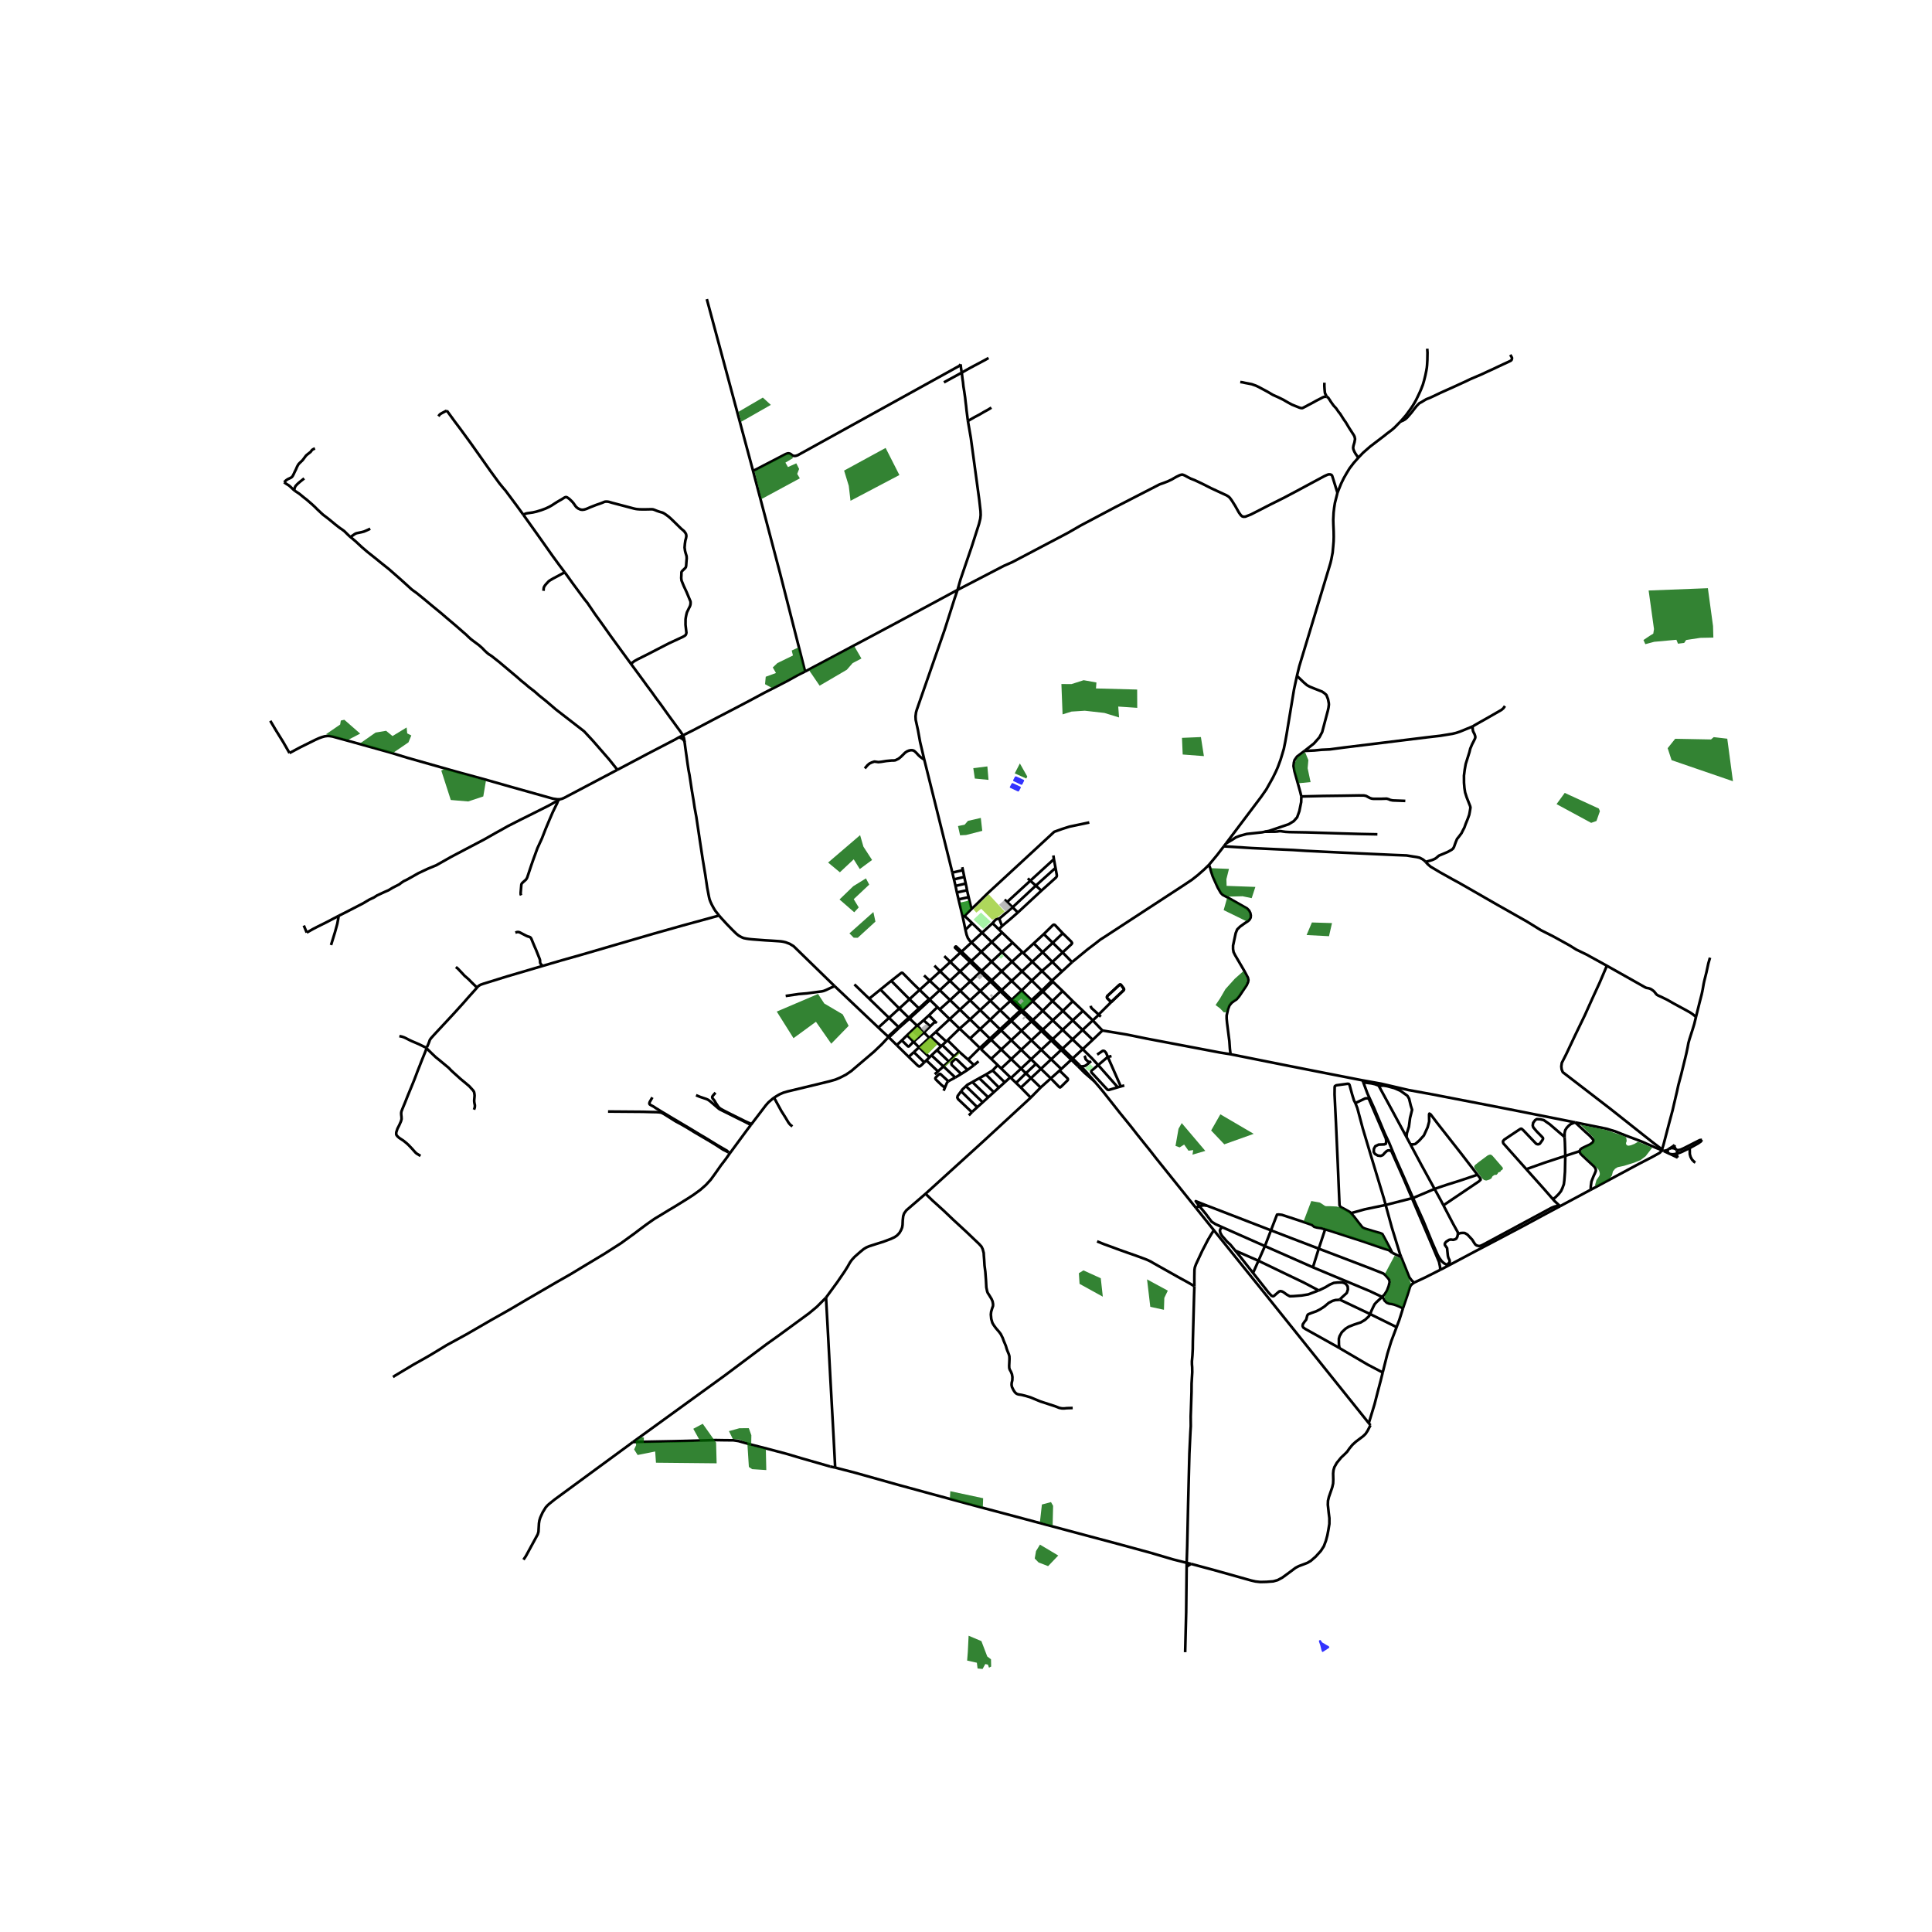 <svg xmlns="http://www.w3.org/2000/svg" width="960" height="960" viewBox="0 0 720 720"><defs><style>*{stroke-linejoin:round;stroke-linecap:butt}</style></defs><g id="figure_1"><path id="patch_1" d="M0 720h720V0H0z" style="fill:#fff"/><g id="axes_1"><path id="patch_2" d="M90 625.81h558V101.39H90z" style="fill:#fff"/><g id="LineCollection_1"><path d="m498.43 183.64.575-1.446.775-1.933 1.006-2.07 1.093-1.909 1.068-1.747 1.532-2.006 1.73-1.949M521.908 157.107l-1.15 1.161-1.007 1.032-.955.833-1.014.783-.83.612-.957.782-5.359 4.094-2.672 2.34-1.756 1.836M494.324 147.887l.355.092.19.121.223.256.14.228.333.484.349.569 1.06 1.494.954 1.025.924 1.338.636.782 1.242 1.979.802 1.124 1.197 2.007.984 1.522.44.69.363.549.288.583.181.882-.212 1.21-.378 1.28-.122.755.099.597.34.833.455.804 1.041 1.49M456.909 314.32l13.119-17.41 1.902-2.733 2.436-4.359 1.153-2.353.698-1.593 1.015-2.75.68-2.24.542-1.836.49-2.425.491-2.726 2.812-16.99 1.087-5.024M498.43 183.64l-.243 1.013-.697 2.75-.284 1.812-.215 1.852-.13 2.636.044 1.796.111 2.547.026 2.006-.042 1.69-.156 1.893-.206 2.264-.474 2.5-.335 1.415-.525 1.77-11.117 36.773-.853 3.524" clip-path="url(#p286bf20b71)" style="fill:none;stroke:#000"/><path d="m486.145 279.844 3.511-2.754 2.034-2.298 1.042-1.957 2.107-7.942.257-1.17.138-1.098-.032-.588-.098-.512-.192-.978-.308-.794-.315-.784-.806-.698-.798-.54-2.653-1.036-1.98-.808-.993-.551-1.272-1.103-2.453-2.352M399.523 358.554l5.763-4.73.473-.357 2.64-2.003 1.589-1.252 1.894-1.216 29.135-19.02 3.227-2.16 2.04-1.61 2.522-2.207 1.739-1.698M456.083 315.395l-2.468 3.213-3.07 3.693M458.586 392.885l-.243-2.078-.194-2.79-.864-6.79-.15-1.602-.001-1.175.522-2.37.523-1.361.79-.982.987-.744.85-.546.986-1.123 2.822-4.208.493-1.136.134-.758-.194-.897-1.374-2.581-3.404-5.808-.552-1.122-.194-1.122v-1.304l.985-4.63.552-1.374 1.06-1.052 1.493-1.08 1.553-1.038.553-.562.358-.7.06-.786-.18-.912-.447-.898-.762-.786-7.107-4.04-2-1.066-.687-.715-1.15-2.02-1.837-4.082-.612-1.823-.373-1.375-.437-1.148M380.72 376.156l-.171-.165M380.72 376.156l-.491.434M380.72 376.156l.421.404M365.175 390.54l-3.654-3.524M365.175 390.54l-4.389 4.354M365.593 391.008l-.256-.286-.162-.182M365.175 390.54l3.762-3.477M399.761 394.445l-3.786-3.64M399.761 394.445l-.525.487M403.49 390.985l-.598.555-3.13 2.905M399.761 394.445l2.527 2.498M407.822 402.961l-3.277-3.788-1.788-1.767M445.604 450.04l-14.706-18.318-2.404-3.084-1.618-2.002-3.122-3.902-2.206-2.826-4.284-5.274-6.056-7.67-1.41-1.71-.813-.95-1.163-1.343" clip-path="url(#p286bf20b71)" style="fill:none;stroke:#000"/><path d="m401.749 397.358 2.396 2.412 3.677 3.191M331.203 386.555l2.985 2.932M331.203 386.555l-.28-.292M331.203 386.555l.526-.374 3.404-3.212M331.203 386.555l-.437.261M272.045 429.726l-.57-.287M279.832 419.22l-1.545 2.031-6.242 8.475M146.453 513.167l.767-.509 6.784-4.068 5.126-2.881 1.168-.681 6.23-3.757 7.337-4.02 9.193-5.32 6.883-3.884 6.815-4.018 10.82-6.288 5.081-2.896 5.884-3.556 6.678-4.012 6.247-3.997 4.892-3.543 2.347-1.778 2.14-1.59 1.533-1.088 1.518-1.057 2.9-1.75 2.185-1.337 2.691-1.604 4.608-2.856 2.15-1.394 2.567-1.864 2.068-1.821 1.794-1.95 1.659-2.282 2.112-3.01 1.757-2.297 1.658-2.333M253.04 274.759l1.48-.715M230.086 286.877l.949-.5 10.73-5.678 9.911-5.15 1.363-.79M255.133 276.534l-.13-.376-.224-.336-.28-.295-.329-.248-.368-.192-.286-.15-.477-.178M267.983 341.194l-.639-.807-.804-1.014-.488-.796-.753-1.37-.5-1.071-.36-.96-.205-.819-.677-3.55-.697-4.703-.984-5.926-1.06-6.936-1.325-8.88-.614-3.304-.426-2.847-.592-3.463-.466-3.053-.431-2.846-.364-1.871-.333-2.166-.443-3.216-.428-3.006-.261-2.056" clip-path="url(#p286bf20b71)" style="fill:none;stroke:#000"/><path d="m254.52 274.044.189.448.129.391.094.42.2 1.23M208.69 297.86l-.992.015-1.59-.229-16.008-4.496-9.404-2.675-10.908-2.972-17.957-5.096-6.823-2.085-11.078-3.08-10.01-2.768-1.007-.156-.757-.05-1.121.135-1.083.306-.969.349-1.363.605-5.74 2.845-3.99 2.134M100.73 268.63l2.17 3.653 2.605 4.198 2.385 4.161M208.69 297.86l-.649.365M230.086 286.877l-5.828 3.071-12.948 6.83-1.06.562-.803.335-.757.185M327.35 382.942l3.965-3.623M311.011 367.477l.136.118 16.202 15.347M330.923 386.263l-1.861-1.715-1.713-1.606M358.425 138.865l-6.653 3.628M357.985 135.775l.147 1.33.174 1.132.119.628M360.707 156.867l-.515-4.035-.16-1.594-.173-1.373-.197-1.78-.318-2.22-.303-1.864-.167-1.622-.196-1.295-.253-2.219" clip-path="url(#p286bf20b71)" style="fill:none;stroke:#000"/><path d="m368.4 133.413-.795.455-1.113.612-1.522.812-1.75.918-1.642.882-1.41.783-1.743.99M498.43 183.64l-1.486-4.8-.485-1.523-.257-.356-.515-.17-.637.014-.666.256-.817.37-10.45 5.621-4.513 2.39-5.391 2.69-3.923 2.021-3.104 1.58-2.075.81-.742.03-.454-.157-.455-.37-.742-1.024-1.469-2.605-1.18-1.878-.758-1.04-.56-.497-.712-.427-2.378-1.096-3.347-1.551-3.256-1.651-2.816-1.324-1.56-.612-1.212-.626-1.015-.555-.757-.284-.424.028-.65.2-1.319.64-1.59.925-1.59.754-1.514.583-1.433.497-16.657 8.564-12.736 6.746-4.865 2.8-20.607 10.848-3.291 1.457-17.17 8.92M300.032 250.247l.225-.113 18.01-9.59 17.499-9.344 21.085-11.362M344.45 283.082l-1.544-6.52-.823-4.522-.825-3.747-.065-1.332.183-1.485.257-.898 4.497-12.898 5.897-16.928 3.72-11.679 1.104-3.235M360.707 156.867l1.085 6.265 3.13 23.02.494 4.304.049 1.472-.131 1.346-.489 1.993-2.61 8.147-4.288 12.548-1.096 3.876M484.967 296.822l-.396-1.641-2.17-7.78-.343-1.906.135-1.324.24-.897.927-1.314 2.785-2.116M548.767 270.739l-4.694 1.92-1.41.47-1.362.328-4.513.74-4.922.569-31.182 3.827-5.119.684-3.059.142-2.695.256-3.666.168M354.912 325.196l-.293-1.223-5.997-24.144-4.172-16.747" clip-path="url(#p286bf20b71)" style="fill:none;stroke:#000"/><path d="m322.286 286.363 1.06-1.238.696-.583.803-.385 1-.341.485.057 1.044.142 1.045-.114 1.863-.299 2.12-.2.621.016.651-.086 1.181-.57.864-.697.878-.853.682-.698.772-.512.697-.284.636-.129.712.015.575.214.772.696.788.869.697.654.696.512.826.533M471.338 309.971l1.68-.341 7.242-2.458 1.864-1.138 1.284-1.456.823-2.298.678-3.345.058-2.113M523.719 298.472l-4.635-.17-.681-.129-.455-.114-.333-.184-.832-.243-1.894.057-2.892.014-.712-.07-.727-.228-.984-.527-.47-.256-.817-.17-1.909-.015-6.194.1-6.966.085-8.251.2M362.022 338.765l1.511-1.395 4.653-4.573 13.042-12.035 11.653-10.773 2.81-1.008.387-.131 2.489-.79 7.383-1.549M456.909 314.32l-.826 1.075M471.338 309.971l-1.008.205-5.715.614-2.543.689-1.49.581-1.12.738-2.553 1.522M358.601 323.183l.244 1.108M358.845 324.291l-3.933.905M358.845 324.291l.515 2.505M354.912 325.196l.604 2.526M359.36 326.796l-3.844.926M359.36 326.796l.533 2.478M355.516 327.722l.583 2.437M359.893 329.274l-3.794.885M360.38 331.766l-.18-1.074-.307-1.418M356.1 330.159l.5 2.44M360.38 331.766l-3.78.833M360.38 331.766l.601 2.582M356.6 332.599l.616 2.58M360.981 334.348l-3.765.83M360.981 334.348l1.041 4.417M357.216 335.178l1.509 6.272M362.022 338.765l-2.57 2.55M358.725 341.45l.726-.135M359.784 346.5l-.787-3.783-.272-1.267M362.303 344.04l-1.143-1.106-1.709-1.62M369.875 344.048l2.352 2.28M369.875 344.048l-3.879 3.563M372.398 342.368l-.599.036-.507.191-.393.285-1.024 1.168M373.45 347.513l-1.223-1.185M373.45 347.513l-3.86 3.574M377.353 351.297l-2.65-2.57-1.253-1.214M365.996 347.61l-3.693-3.57M365.996 347.61l3.595 3.477M365.996 347.61l-3.933 3.615M396.05 347.802l-3.718 3.559M395.999 354.946l3.325-3.088.215-.389-.23-.45-.363-.385-2.896-2.832M388.997 348.1l3.3-3.257.243-.184.272-.07.348.14 2.89 3.073M388.997 348.1l3.335 3.26M388.997 348.1l-3.747 3.45M369.59 351.087l-3.904 3.616M373.416 354.786l-1.639-1.584-2.186-2.115M362.063 351.225l-3.712 3.41M359.784 346.5l.448 1.877.465 1.217.684.977.682.654M365.686 354.703l-1.167-1.12-2.456-2.358M377.353 351.297l-3.937 3.49M381.013 354.844l-.425-.412-3.235-3.135M392.332 351.36l-3.775 3.5M392.332 351.36l3.667 3.586M385.25 351.55l-3.917 3.604M385.25 351.55l3.307 3.31M358.35 354.635l-.465.393M358.35 354.635l-1.944-1.835-.065-.051-.08-.023h-.054l-.066.026-.22.226-.051.105.029.091 1.986 1.854M358.35 354.635l3.634 3.495M365.686 354.703l-3.702 3.427M365.686 354.703l3.841 3.686M373.416 354.786l-3.889 3.603M377.15 358.4l-2.47-2.39-1.264-1.224M381.013 354.844l.32.31M381.013 354.844l-3.862 3.557M388.557 354.86l-3.848 3.566M388.557 354.86l3.629 3.633M395.999 354.946l-3.813 3.547M395.999 354.946l3.524 3.608M357.885 355.028l-3.73 3.463M357.885 355.028l3.629 3.503M381.333 355.154l3.376 3.272M351.903 356.311l2.252 2.18M361.984 358.13l-.47.4M361.984 358.13l3.838 3.693M369.527 358.39l-3.705 3.433M369.527 358.39l3.753 3.575M377.15 358.4l3.712 3.592M377.15 358.4l-3.87 3.565M384.709 358.426l-3.847 3.566M384.709 358.426l3.59 3.455M354.155 358.491l3.636 3.522M354.155 358.491l-3.805 3.495M392.186 358.493l-3.887 3.388M392.186 358.493l3.571 3.565M361.514 358.53l-3.723 3.483M361.514 358.53l3.832 3.699M399.523 358.554l-3.766 3.504M348.224 359.872l2.126 2.114M365.822 361.823l-.476.406M365.822 361.823l3.76 3.549M350.35 361.986l3.654 3.533M350.35 361.986l-3.871 3.507M380.862 361.992l-3.857 3.574M380.862 361.992l3.646 3.458M388.3 361.881l-3.792 3.569M388.3 361.881l3.71 3.61M357.791 362.013l3.828 3.706M357.791 362.013l-3.787 3.506M373.28 361.965l-3.698 3.407M373.28 361.965l3.725 3.601M395.757 362.058l-3.748 3.433M365.346 362.229l-3.727 3.49M365.346 362.229l3.764 3.577M369.582 365.372l-.472.434M369.582 365.372l3.709 3.637M354.004 365.52l3.832 3.704M354.004 365.52l-3.779 3.498M332.13 365.524l6.794 6.843M332.13 365.524l-4.021 3.257M342.713 368.904l-2.123-2.052-4.008-4.06-.174-.17-.23-.11-.224.039-.258.17-3.566 2.803M377.005 365.566l-3.714 3.443M377.005 365.566l3.729 3.579M384.508 365.45l-3.774 3.695M384.508 365.45l3.767 3.715M392.01 365.49l-3.735 3.675M392.01 365.49l.417.406M361.619 365.719l3.697 3.581M361.619 365.719l-3.783 3.505M369.11 365.806l-3.794 3.494M369.11 365.806l3.693 3.619M318.409 366.86l5.514 5.31M328.109 368.78l7.02 7.053M328.109 368.78l-4.186 3.39M342.713 368.904l-3.789 3.463M342.713 368.904l3.766-3.411M342.713 368.904l3.553 3.435M373.29 369.009l-.487.416M373.29 369.009l3.731 3.589M350.225 369.018l3.839 3.701M350.225 369.018l-3.746-3.525M346.937 372.062l.228-.21 3.06-2.834M380.734 369.145l-3.713 3.453M380.734 369.145l3.717 3.567M388.275 369.165l.366.355M388.275 369.165l-1.063.986M357.836 369.224l3.688 3.568M357.836 369.224l-3.772 3.495M365.316 369.3l3.747 3.627M365.316 369.3l-3.792 3.492M372.803 369.425l-3.74 3.502M372.803 369.425l3.726 3.595M388.641 369.52l3.578 3.536M388.641 369.52l3.229-3.16.557-.464M388.641 369.52l-1.066 1M395.999 369.338l-3.78 3.718M395.999 369.338l-3.572-3.442M395.999 369.338l3.787 3.771M323.923 372.17l7.392 7.149M338.924 372.367l3.532 3.423M338.924 372.367l-3.794 3.466M346.266 372.34l.31.301M346.266 372.34l-.414.346-.985.871M346.266 372.34l.671-.278M377.021 372.598l-.492.422M377.021 372.598l.187.18M384.45 372.712l.391.375M384.45 372.712l2.762-2.561M354.064 372.72l3.683 3.552M354.064 372.72l-3.864 3.468M361.524 372.792l3.761 3.636M361.524 372.792l-3.777 3.48M369.063 372.927l-3.778 3.5M369.063 372.927l3.666 3.551M376.53 373.02l-3.801 3.458M376.53 373.02l3.699 3.57M384.841 373.087l3.751 3.6M384.841 373.087l2.734-2.566M384.841 373.087l-3.7 3.473M392.219 373.056l3.88 3.679M392.219 373.056l-3.627 3.63M399.786 373.109l-3.688 3.626M399.786 373.109l3.794 3.606M349.342 375.325l-2.766-2.684M349.342 375.325l.858.863M349.342 375.325l-3.151 3.056M342.456 375.79l.332.322M342.456 375.79l-3.802 3.473M342.456 375.79l2.411-2.233M335.13 375.833l3.524 3.43M335.13 375.833l-3.815 3.486M342.788 376.112l2.41-2.194M342.788 376.112l-3.809 3.467M350.2 376.188l3.715 3.613M357.747 376.272l3.777 3.642M357.747 376.272l-3.832 3.529M365.285 376.428l-3.761 3.486M365.285 376.428l3.736 3.612M372.729 376.478l-3.708 3.562M372.729 376.478l3.753 3.61M381.141 376.56l-.48.447M381.141 376.56l3.763 3.602M380.229 376.59l.432.417M380.229 376.59l-1.468 1.393M388.592 376.686l3.727 3.577M388.592 376.686l-3.688 3.476M403.58 376.715l-3.819 3.565M403.58 376.715l3.671 3.56M396.098 376.735l3.663 3.545M396.098 376.735l-3.78 3.528M380.661 377.007l3.747 3.616M380.661 377.007l-1.508 1.4M346.19 378.381l2.307 2.33M346.19 378.381l-1.988 1.817M338.654 379.263l.325.316M338.654 379.263l-3.803 3.475M331.315 379.319l3.536 3.419M338.98 379.58l2.828 2.704M338.98 379.58l-3.847 3.389M353.915 379.8l3.701 3.547M353.915 379.8l-5.183 4.774M361.524 379.914l-3.908 3.433M361.524 379.914l3.747 3.614M369.02 380.04l-3.749 3.488M369.02 380.04l3.673 3.551M376.482 380.089l.424.407M376.482 380.089l-3.789 3.502M376.482 380.089l2.279-2.106M384.904 380.162l-.496.46M384.904 380.162l3.706 3.563M344.202 380.198l2.463 2.282M344.202 380.198l-2.394 2.086M392.319 380.263l3.678 3.53M392.319 380.263l-3.709 3.462M407.251 380.275l-3.814 3.562M407.251 380.275l3.582 3.764M409.433 378.087l-.394.512-1.788 1.676M399.761 380.28l3.676 3.557M399.761 380.28l-3.764 3.513M376.906 380.496l3.756 3.615M376.906 380.496l2.247-2.088M376.906 380.496l-3.78 3.513M384.408 380.623l3.7 3.57M384.408 380.623l-3.746 3.488M348.497 380.71l.614.585M348.497 380.71l-1.832 1.77M341.808 382.284l2.527 2.458M341.808 382.284l-3.743 3.508M346.665 382.48l-2.33 2.262M334.85 382.738l.283.23M334.85 382.738l-3.39 3.098-.537.427M357.616 383.347l3.905 3.669M357.616 383.347l-4.48 4.328M365.271 383.528l3.666 3.535M365.271 383.528l-3.75 3.488M372.693 383.591l.433.418M372.693 383.591l-3.756 3.472M388.61 383.725l-.502.469M388.61 383.725l3.675 3.533M395.997 383.793l3.692 3.544M395.997 383.793l-3.712 3.465M403.437 383.837l3.797 3.673M403.437 383.837l-3.748 3.5M410.833 384.039l-3.6 3.471M458.586 392.885l-3.946-.634-27.439-5.212-7.269-1.49-9.1-1.51M373.126 384.009l3.75 3.626M373.126 384.009l-3.746 3.48M380.662 384.11l3.71 3.57M380.662 384.11l-3.786 3.525M388.108 384.194l3.668 3.54M388.108 384.194l-3.736 3.487M344.335 384.742l-3.902 3.481M344.335 384.742l1.982 2.057M338.065 385.792l2.368 2.431M338.065 385.792l-1.972 1.929M368.937 387.063l.443.427M392.285 387.258l-.509.475M392.285 387.258l3.69 3.548M399.69 387.337l3.8 3.648M399.69 387.337l-3.715 3.469M369.38 387.49l3.759 3.625M369.38 387.49l-3.787 3.518M407.234 387.51l-3.744 3.475M376.876 387.635l3.706 3.584M376.876 387.635l-3.737 3.48M384.372 387.68l3.674 3.535M384.372 387.68l-3.79 3.539M336.093 387.72l-1.905 1.767M340.433 388.223l-1.64 1.695-.22.086-.204-.05-2.276-2.233M391.776 387.733l3.683 3.554M391.776 387.733l-3.73 3.482M340.433 388.223l2.063 2.094M334.188 389.487l4.46 4.374M395.975 390.806l-.516.481M409.258 396.923l-2.283-2.485-3.485-3.453M365.593 391.008l3.8 3.594M373.139 391.115l3.716 3.583M373.139 391.115l-3.746 3.487M388.046 391.215l3.69 3.55M388.046 391.215l-3.8 3.546M380.582 391.219l3.664 3.542M380.582 391.219l-3.727 3.48M395.459 391.287l3.777 3.645M395.459 391.287l-3.724 3.478M338.648 393.861l1.918-1.766M344.465 395.908l-1.227 1.173-.41.3-.256.074-.22-.103-.325-.22-3.379-3.27M507.747 402.61l-14.588-2.852-13.677-2.694-20.896-4.18M369.393 394.602l2.418 2.341M376.855 394.698l3.668 3.538M376.855 394.698l-3.75 3.5M384.246 394.761l1.8 1.728M384.246 394.761l-3.723 3.475M391.735 394.765l3.766 3.624M391.735 394.765l-3.807 3.556M399.236 394.932l-3.735 3.457M399.236 394.932l2.513 2.426M386.046 396.49l1.882 1.831M386.046 396.49l-3.72 3.487M401.749 397.358l.539-.415M373.106 398.197l-1.295-1.254M373.106 398.197l3.39 3.283M380.523 398.236l1.804 1.74M380.523 398.236l-3.756 3.506M387.928 398.321l3.68 3.56M387.928 398.321l-3.717 3.471M395.501 398.39l-.624.577M394.877 398.967l-3.27 2.914M391.608 401.881l3.03 3.11.295.228.166.022.326-.235 2.491-2.454.088-.322-.118-.318-3.01-2.945M382.327 399.977l1.884 1.815M382.327 399.977l-3.67 3.596M376.767 401.742l-.271-.262M376.767 401.742l1.89 1.83M384.21 401.792l3.595 3.498M384.21 401.792l-3.762 3.515M387.805 405.29l1.922-1.725 1.88-1.684M507.747 402.61l.327.767M587.044 418.29l-2.714-.55-24.184-4.794-26.377-5.108-8.804-1.6-10.236-2.376-6.982-1.252M378.658 403.573l1.79 1.734M380.448 405.307l3.676 3.743M387.805 405.29l-3.681 3.76M344.922 444.886l21.435-19.456 17.767-16.38M307.842 483.56l4.146-5.67 2.623-3.823.23-.35 1.088-1.745.833-1.48.704-.992 1.038-1.127 1.964-1.736 1.371-1.13 1.007-.616 1.083-.463 2.768-.889 2.426-.754 2.851-1.067 1.447-.683.886-.612.874-.928.633-1.103.386-.944.16-.972.07-1.699.167-1.55.351-1.045.829-1.135 7.145-6.16" clip-path="url(#p286bf20b71)" style="fill:none;stroke:#000"/><path d="m399.764 524.714-2.174.064-1.06.104-.851-.025-.95-.189-1.44-.572-5.573-1.814-3.68-1.53-1.771-.533-1.523-.377-1.25-.195-.646-.242-.564-.48-.55-.797-.598-1.22-.155-.764.038-.754.239-1.018.041-1.173-.174-1.074-.397-.964-.428-.754-.178-.608-.034-.864.052-1.021.061-1.48-.03-.967-.197-.754-.59-1.436-.243-.67-.288-1.024-.787-1.878-.394-1.095-.727-1.451-.666-.882-1.09-1.252-.894-1.237-.47-.825-.409-1.451-.15-1.608.105-1.039.364-1.237.333-.94.015-.696-.182-1.01-.378-.882-.894-1.466-.53-.81-.212-.584-.303-1.437-.136-2.574-.243-3.287-.302-2.319-.122-2.005-.136-1.736-.045-.939-.394-1.466-.454-.924-.863-.954-2.181-2.076-2.605-2.49-4.77-4.396-3.74-3.557-4.03-3.642-2.639-2.552M452.37 458.467l-6.766-8.427M510.106 530.362l-39.646-49.435-18.09-22.46" clip-path="url(#p286bf20b71)" style="fill:none;stroke:#000"/><path d="m445.113 479.366-.012-1.515-.007-1.91.053-2.696.144-.939.42-1.155 2.317-4.97 2.161-4.176 1.302-2.179.879-1.359M235.904 537.389l34.143-24.747 15.65-11.727 4.627-3.3 11.188-8.195 2.915-2.425 3.415-3.436" clip-path="url(#p286bf20b71)" style="fill:none;stroke:#000"/><path d="m311.246 546.925-.564-10.798-.284-5.2-.939-17.102-1.076-20.293-.404-7.227-.137-2.746M195.083 581.245l.674-.986.293-.47 3.765-6.922.576-1.06.28-.953.121-2.134.06-1.046.167-1.038.326-1.067.893-1.963 1.136-1.85.697-.767.522-.474 2.173-1.745 29.138-21.381M309.372 546.529l-.625-.203-.931-.26-9.159-2.624-5.266-1.572-6.732-1.785-7.17-1.835-4.278-1.21-1.947-.29-2.703-.008-3.9-.064-15.386.42-15.371.291M442.243 582.422l-.015 1.404M442.243 582.422l1.654.39M445.113 479.366l-.114 3.357-.462 17.26-.03 2.756-.129 2.45-.19 2.12.009 1.146.083 1.045.034 1.853-.246 4.3-.02 3.048-.215 6.583-.09 2.557.027 3.67-.149 2.432-.371 7.807-.464 18.368-.35 16.127-.193 6.177M311.246 546.925l7.087 1.83 16.462 4.623 11.661 3.186 10.253 2.774 10.29 2.782 4.246 1.12 47.328 12.649 10.237 2.795 8.568 2.521 4.865 1.217M442.228 583.826l-.176 16.969-.38 14.93M353.137 387.675l4.257 4.214M353.137 387.675l-.522.457M352.615 388.132l-1.434 1.369M352.615 388.132l-3.883-3.558M351.18 389.5l4.393 4.207M351.18 389.5l-.433.405M350.747 389.905l-1.56 1.45M350.747 389.905l-3.957-3.542M349.187 391.355l4.4 4.22M349.187 391.355l-2.055 1.933M357.394 391.889l3.392 3.005M355.573 393.707l1.283-1.278.538-.54M347.132 393.288l4.483 4.14M347.132 393.288l-.74.732M355.573 393.707l-1.986 1.867M345.236 395.17l4.301 4.084M345.236 395.17l1.156-1.15M345.236 395.17l-.771.738M353.587 395.574l-1.972 1.854M351.615 397.428l4.382 4.128M351.615 397.428l-2.078 1.826M349.537 399.254l-1.195 1.103M383.044 327.342l.918.892M377.368 338.112l-2.052-1.957M377.368 338.112l1.951 1.956M377.368 338.112l8.663-8.07M377.368 338.112l-4.97 4.256M386.031 330.042l-2.069-1.808M386.031 330.042l2.058 1.884M386.031 330.042l7.328-6.603M383.962 328.234l8.796-8.048M383.962 328.234l-8.646 7.92M388.09 331.926l-8.77 8.142M393.359 323.439l.483 2.694-.015.44-.288.456-5.45 4.897M392.758 320.186l-.203-1.38M392.758 320.186l.6 3.253M375.316 336.155l-.934-.916M373.42 345.122l3.188-2.684 2.711-2.37M372.398 342.368l1.023 2.754M373.42 345.122l-1.193 1.206M414.099 373.449l-4.666 4.638M414.099 373.449l4.55-4.318.212-.27.007-.235-.053-.178-1.088-1.45-.182-.082-.2.014-.135.052-4.513 4.17-.124.213-.035.284.063.303 1.498 1.497" clip-path="url(#p286bf20b71)" style="fill:none;stroke:#000"/><path d="m414.099 373.449-1.498-1.497-.063-.303.035-.284.124-.214 4.513-4.169.136-.052.2-.014.181.082 1.088 1.45.053.178-.007.234-.213.27-4.55 4.319M410.243 378.905l-.81-.818M406.488 374.836l.06.413.258.455 2.627 2.383M417.678 404.887l-1.105.31M417.678 404.887l1.319-.372M417.678 404.887l-4.83-11M412.848 393.887l-.606-1.451-.515-.626-.239-.148-.278-.065-.285.028-2.045 1.395M412.848 393.887l1.378-.313M412.848 393.887l-3.59 3.036M409.258 396.923l7.315 8.275M416.573 405.198l-3.27.968-.25.014-.242-.065-.205-.135-5.846-6.317-.065-.168-.014-.179.038-.175.087-.16 2.452-2.058M348.732 384.574l-1.942 1.789M346.79 386.363l-.473.436M346.317 386.799l-3.82 3.518M360.786 394.894l2.177 2.052M360.588 398.722l-2.36 1.503M358.227 400.225l-3.578-3.393-.073-.328.02-.335.114-.318.999-.968.257-.102.28-.014.268.075.225.155 3.85 3.725M362.963 396.946l-1.56 1.167-.815.61M358.227 400.225l-2.23 1.331M351.666 406.478l.469-1.13M352.135 405.349l.712-1.716.239-.376.33-.31" clip-path="url(#p286bf20b71)" style="fill:none;stroke:#000"/><path d="m352.135 405.349-1.22-.965-1.877-1.8-.427-.502-.035-.2.03-.188.67-.721.814-.726.224-.05.186.078 2.915 2.672M355.997 401.556l-2.18 1.167-.402.224M364.69 395.523l-1.727 1.423M344.465 395.908l-3.899-3.813M340.566 392.095l1.93-1.778M342.496 390.317l3.896 3.703M344.366 363.51l2.113 1.983M521.908 157.107l1.106-1.253.94-1.094 1.154-1.56.844-1.186.592-.906.612-1.015.56-.997.398-.814.496-1.022.553-1.195.448-1.031.294-.762.348-.883.447-1.53.492-1.978.348-1.693.197-1.153.099-1.018.1-1.804.049-2.78-.094-1.488M114.31 347.54l-1.09-2.618M126.23 341.3l-.743.392-3.982 2.084-2.886 1.43-1.816.932-2.492 1.402M202.257 359.957l-.405-.355-.227-.25-.205-.287-.106-.24-.049-.365-.007-.53-.052-.276-.127-.386-.798-1.999-.519-1.306-.481-1.07-.795-1.9-.462-1.141-.17-.295-.205-.218-.295-.177-.613-.171-.447-.178-.576-.292-.969-.498-1.03-.54-.386-.121-.355-.036-.341.043-.584.192M158.961 390.662l1.782 1.753 1.613 1.544 1.59 1.28 1.666 1.38 1.476 1.224.432.412.523.576 1.158 1.067 1.189 1.06 1.196 1.089 1.81 1.494 1.492 1.266 1.4 1.529.356.555.122.498.098.81-.038.684-.106 1.138.015.562.107.683.136.604-.008.506-.06.427-.266.74M158.961 390.662l.147-.403" clip-path="url(#p286bf20b71)" style="fill:none;stroke:#000"/><path d="m156.707 430.771-1.386-.84-.393-.32-.72-.789-.545-.622-1.4-1.476-.811-.74-1.075-.868-1.636-1.08-.65-.598-.311-.399-.13-.348.031-.726.424-1.31.712-1.4.598-1.359.235-.832-.03-.868-.091-.74-.023-.683.098-.569.356-.939.985-2.376 1-2.525 1.21-2.924 1.22-2.988.621-1.629.644-1.714.704-1.764.772-1.992 1.37-3.386.475-1.305M177.773 368.05l-2.075-2.02-.977-1.004-.81-.722-.345-.296-.39-.32-.991-1.067-1.553-1.643-.75-.59" clip-path="url(#p286bf20b71)" style="fill:none;stroke:#000"/><path d="m159.108 390.26.568-1.31.272-.711.235-.683.394-.583 1.15-1.295 7.164-7.698 3.755-4.14 1.697-1.949 3.172-3.536.258-.306M202.257 359.957l-13.406 3.952-8.78 2.728-.989.349-.624.37-.45.395-.235.298M148.832 386.126l.962.199.723.239.644.291 1.378.715 1.037.484 2.509 1.069 1.667.813.334.174.363.138.303.036.356-.025M267.983 341.194l-13.603 3.72-10.45 2.946-28.062 8.181-6.573 1.85-7.038 2.066M311.011 367.477l-15.273-14.87-1.45-.873-1.48-.563-.916-.22-.803-.125-.76-.067-2.723-.182-2.438-.142-4.782-.363-1.317-.135-.943-.142-.985-.2-.829-.348-1.037-.587-.848-.669-1.58-1.55-2.097-2.163-2.109-2.309-.658-.775M208.041 298.225l-.419 1.136-.97 1.942-.756 1.587-1.068 2.49-1.461 3.472-1.401 3.586-1.682 3.657-1.643 4.51-.75 2.163-.976 2.938-.409 1.224-.242.512-.31.412-.856.762-.493.455-.208.302-.098.257-.027.252-.235 2.817.016.598.151.363" clip-path="url(#p286bf20b71)" style="fill:none;stroke:#000"/><path d="m126.23 341.3 2.483-1.252 3.218-1.657 3.362-1.736 2.295-1.366 1.81-.86 1.112-.72 2.75-1.28 1.529-.662 1.545-.931 2.453-1.253.757-.576.916-.619 1.144-.548 1.976-1.096 2.241-1.28 3.56-1.686 3.18-1.309 1.756-.989 3.9-2.205 6.61-3.48 5.58-2.93 4.218-2.398 2.568-1.416 2.051-1.16 4.52-2.304 5.324-2.647 5.43-2.732 3.523-1.983M126.23 341.3l-.243 1.423-.288 1.551-.863 3.144-1.469 4.767M288.477 409.078l.87 1.604 1.84 3.366 1.424 2.247.742 1.238.454.761.424.555.38.399.695.526" clip-path="url(#p286bf20b71)" style="fill:none;stroke:#000"/><path d="m330.766 386.816-.216.273-1.903 2.04-2.994 2.855-6.703 5.701-1.711 1.459-2.012 1.37-2.218 1.13-1.727.715-2.156.61-5.054 1.236-10.584 2.545-1.543.454-1.37.594-1.156.672-.942.608M280.067 418.912l5.29-6.942.984-1.116.644-.566.98-.836.512-.374M280.067 418.912l-2.66-1.188-.383-.204-.472-.238-1.908-.937-2.834-1.412-2.146-1.095-1.094-.616-.417-.302-.345-.356-.204-.238-.34-.516-.417-.615-.435-.733-.213-.363-.53-.633-.234-.405-.008-.334.144-.243.303-.39.772-.875M280.067 418.912l-.235.309" clip-path="url(#p286bf20b71)" style="fill:none;stroke:#000"/><path d="m279.832 419.22-2.547-1.307-2.317-1.141-3.245-1.626-3.362-1.662-.168-.093-.231-.158-.28-.22-.67-.57-1.772-1.522-.375-.335-.355-.272-.31-.23-.418-.278-.656-.283-2.189-.733-1.553-.633M271.475 429.439l-2.05-1.03-2.567-1.678-2.362-1.437-5.52-3.237-2.749-1.686-2.28-1.33-2.21-1.18-1.84-1.167-2.461-1.53-.78-.42-.401-.127-.295-.05-.462-.057-.826-.05-1.718-.035-3.408-.093-12.948-.1M210.454 213.285l-2.257 1.217-2.226 1.18-.848.499-.613.413-.894.96-.5.584-.355.59-.129.413-.084 1.046M195.006 191.805l5.46 7.64 5.505 7.792 2.363 3.23 2.12 2.818" clip-path="url(#p286bf20b71)" style="fill:none;stroke:#000"/><path d="m235.128 247.371-.663-.9-3.43-4.697-3.642-5.009-2.84-4.013-2.787-3.856-2.87-4.234-1.128-1.394-1.491-2.014-2.726-3.685-2.355-3.28-.742-1.004M300.032 250.247l-2.719 1.36-3.725 2.07-4.68 2.427-3.695 1.878-5.815 3.116-4.975 2.618-7.027 3.65-9.079 4.782-3.612 1.807-.185.09M235.128 247.371l3.377 4.584 1.253 1.704 1.227 1.704 1.96 2.633 1.512 2.131 1.801 2.405 1.64 2.298 1.711 2.387 1.264 1.718 1.489 2.05 1.237 1.668.92 1.391M311.011 367.477l-3.316 1.54-.75.285-.704.163-.795.093-1.356.185-3.384.455-3.075.256-4.831.712M271.475 429.439l-.513-.581-.435-.246-1.739-1.011-1.362-.785-1.147-.71-.954-.584-.913-.555-.605-.39-.663-.387-.656-.41-.762-.433-.89-.521-1.025-.623-2.948-1.792-1.866-1.105-1.342-.793-1.366-.825-1.54-.898-2.244-1.36-1.73-1.023-.723-.44-.854-.542-.762-.443-.45-.313-.241-.168-.362-.212-.67-.35-.48-.292-.109-.104-.093-.142-.026-.139v-.192l.117-.37.354-.626.651-1.123M166.494 153.01l.132.164 2.848 3.913 2.233 2.968 3.726 5.108 3.786 5.337 3.604 5.11 3.196 4.382 1.484 1.822.833.953 4.263 5.721 2.324 3.202.083.115" clip-path="url(#p286bf20b71)" style="fill:none;stroke:#000"/><path d="m235.128 247.371 1.271-.987 1.144-.64 3.828-1.913 7.86-4.056 5.247-2.44.765-.442.303-.292.174-.405.083-.441-.068-.57-.265-2.34.015-2.085.136-.904.19-.924.19-.72.696-1.444.31-.61.14-.31.08-.236.1-.42.025-.446.001-.352-.04-.294-.189-.444-.446-1.071-.818-1.957-.799-1.714-.295-.637-.559-1.377-.22-.554-.06-.458-.055-.486.046-.907.02-.562.002-.378.008-.255.051-.157.102-.212.136-.157.226-.211.42-.409.48-.466.228-.32.114-.559.129-1.886.075-.775-.046-.882-.378-1.239-.189-.718-.174-1.26.113-1.373.174-1.216.243-.876.136-.81-.106-.67-.227-.462-.523-.704-1.136-.968-2.937-2.882-.901-.861-.777-.683-.961-.712-.739-.501-.571-.289-1-.28-1.064-.363-.901-.367-.503-.181-.459-.06-.954.01-1.632.032-1.305-.007-.849-.021-.7-.054-.594-.074-.72-.157-8.064-2.128-1.136-.334-.53-.107-.636-.028-.523.064-.953.398-.803.306-1.25.42-2.271.89-1.552.668-.818.243-.712.077-.62-.085-.853-.374-.287-.198-.459-.37-.386-.477-.556-.822-.56-.687-.599-.576-.424-.41-.436-.327-.412-.273-.288-.121-.22-.026-.299.086-.287.142-.988.627-1.22.693-.897.548-1.59 1.036-.984.544-1.318.619-1.662.612-1.779.537-1.291.288-1.447.214-.522.067-.511.1-.406.149-.674.3M166.494 153.01l-1.745.91-.538.307-.348.277-.493.627M105.894 179.716l.709-.702.617-.424.708-.33.5-.242.333-.242.291-.345.31-.57.455-.978.504-1.02.367-.862.303-.584.33-.522.601-.588.753-.714.425-.527.507-.694.492-.64.697-.577.677-.52.205-.166.208-.217.284-.42.345-.306.446-.235.436-.153M109.821 182.874l-.625-.558-1.104-1.04-.242-.204-.316-.242-.54-.326-.467-.298-.496-.363-.137-.127M109.821 182.874l-.087-.233-.021-.345.085-.39.212-.562.303-.405.636-.662.856-.747 1.56-1.238M130.602 200.124l1.099-.742.453-.324.421-.231.356-.124.393-.082.754-.157.791-.167.788-.21.624-.264.796-.355.9-.424M109.821 182.874l.852.555.598.388.613.46 1.42 1.17.943.725 1.976 1.708 1.098 1.01.897.904.788.736.734.69.663.609.625.47.658.494.882.687 2.609 2.148 1.579 1.217.666.43.894.67 1.325 1.305.655.626.306.248M230.086 286.877l-3.034-3.801-6.08-6.987-3.302-3.557-10.404-8.054-3.763-3.21-2.56-2.048-1.658-1.473-2.28-1.764-1.43-1.231-1.212-.96-1.628-1.438-6.716-5.649-2.78-2.199-1.196-.775-.712-.605-.795-.747-.81-.854-1.287-1.131-1.28-.946-1.575-1.182-.946-.846-.886-.875-1.257-1.082-2.575-2.256-3.248-2.746-2.226-1.914-3.665-3.01-2.56-2.141-3.02-2.448-1.106-.783-.727-.554-2.355-2.15-1.93-1.735-4.143-3.636-2.968-2.363-1.836-1.501-3.124-2.48-.7-.597-1.333-1.138-.681-.627-1.666-1.55-1.401-1.2-.63-.51M494.324 147.887l-.038-.314-.19-.469-.272-.441-.106-.584-.09-1.025-.077-1.195.016-1.238M462.203 142.379l.772.086 1.076.241 1.075.2 1.348.27 1.575.555 1.181.57 1.272.682 1.832.982 2.03 1.196 2.12.953 1.741.854 1.772 1.025 1.5.811 1.332.54 1.424.57.628.171h.485l.522-.25.803-.412.878-.484.834-.427 1.196-.64.89-.506.87-.444 1.015-.52.64-.348.526-.185.44-.032.344.05M521.908 157.107l.948-.382.832-.47.742-.67.788-.896.757-.882.409-.527.818-1.067.772-.953.984-.997.848-.44.742-.47 1.03-.599 1.303-.498 1.742-.81 2.074-.997 2.908-1.31 1.545-.682 2.695-1.239 2.333-1.067 1.847-.896 1.65-.698 2.56-1.096 2.18-1.024 1.924-.868 1.545-.74 2.53-1.182 2.089-.967.606-.32.227-.278.121-.384.015-.356-.28-.548-.387-.577M369.46 151.914l-1.318.811-1.363.74-1.802 1.054-1.741.91-1.59.911-.94.527M624.08 426.72l-.88.651-1.094.712" clip-path="url(#p286bf20b71)" style="fill:none;stroke:#000"/><path d="m624.39 428.179-.182-.404-.095-.235-.096-.256.062-.564M632.045 378.952l-.833-.658-.353-.293-.603-.42-.422-.276-1.954-1.09-2.196-1.18-1.97-1.077-2.304-1.317-2.223-1.091-1.005-.445-.445-.22-.162-.097-.133-.102-.227-.221-.627-.804-.206-.215-.301-.263-.598-.43-.358-.198-.31-.127-.422-.136-.676-.114-.262-.064-.408-.193-4.006-2.262-10.207-5.748M531.29 321.21l.773.84 1.06.924 1.514.897 2.045 1.223 4.861 2.718 1.802.967 5.604 3.202 3.982 2.29 4.968 2.86 6.194 3.5 5.012 2.846 5.12 3.159 4.649 2.348 6.103 3.372 2.438 1.522 3.831 1.85 7.588 4.183M619.4 428.36l-3.359-2.546-3.746-2.95-12.023-9.528-17.87-13.758-.424-1.067-.12-1.081.181-1.323 1.666-3.287 3.286-6.972 3.589-7.412 2.908-6.46 2.665-5.79 2.68-6.275M634.52 368.889l.383-2.24.224-1.04.81-3.244.727-3.379.605-2.092M632.105 378.707l-.06.245M634.52 368.889l-.359 1.679-.757 2.935-1.3 5.204M619.4 428.36l-.088.256" clip-path="url(#p286bf20b71)" style="fill:none;stroke:#000"/><path d="m632.045 378.952-.633 2.64-.617 2.023-1.173 3.65-.417 1.5-.28 1.594-.485 2.28-.43 1.787-1.46 5.947-.623 2.314-.477 1.814-.455 2.113-1.173 5.004-.508 2.209-1.219 4.531-2.158 8.242-.537 1.76M619.985 428.928l-.218-.102-.455-.21M587.044 418.29l11.632 2.358 3.248.974 3.918 1.556 5.838 2.19 5.418 2.384 2.214.864M592.804 443.39l5.56-2.98 12.35-6.636 5.074-2.625 2.567-1.429.329-.25.267-.304.361-.55M624.39 428.179l-.413-.182-.454-.107-.474-.031-.428.046-.515.178M624.886 428.643l-.247-.294-.25-.17" clip-path="url(#p286bf20b71)" style="fill:none;stroke:#000"/><path d="m634.287 424.778-.845.103-1.107.566-5.019 2.543-.9.398-.485.142-.396.049-.65.064" clip-path="url(#p286bf20b71)" style="fill:none;stroke:#000"/><path d="m629.7 427.835.323-.158 2.696-1.494 1.117-.768.45-.637M624.922 429.791l.539-.045.51-.162.8-.313 2.928-1.436M624.922 429.791l.064-.271.034-.296-.021-.282-.113-.3M624.922 429.791l-.106.099M619.985 428.928l1.605.764M621.554 428.513l-.791.26-.778.155M622.106 428.083l-.348.199-.204.231M625.24 431.407l-.222-.607-.202-.91M625.24 431.407l-2.767-1.318M622.473 430.09l.894.086.585-.065.51-.088.354-.133M621.59 429.692l.305.15.307.137.27.11M621.554 428.513l-.056.287-.001.256.093.636M309.372 546.529l1.874.396M548.767 270.739l1.484-.882M531.29 321.21l2.439-.712 1.03-.44.666-.47.44-.413.454-.341.969-.399 2.166-.91 1.499-.826.56-.455.349-.612.62-1.736.515-1.238.712-.882.954-1.267.439-.896.652-1.252.439-1.252.772-1.893.56-1.55.182-.926.212-1.266.075-.555-.12-.512-1.288-3.273-.575-1.807-.257-1.636-.167-1.978-.015-2.66.288-2.249.363-2.092.636-2.02.742-2.362.333-1.352.697-1.651.697-1.352.378-.768.106-.484-.076-.47-.182-.583-.378-.726-.243-.555-.105-.64-.061-1.01M560.852 263.112l-.575.825-.712.612-4.8 2.76-4.514 2.548M405.967 395.993l-1.122-.975-.273-.334-.053-.227-.084-.292-.12-.392-.22-.284M405.967 395.993l.65-.555M402.757 397.406l.603.002.78-.127.47-.193.59-.44.767-.655M402.757 397.406l-.469-.463M379.153 378.408l-.392-.425M387.575 370.52l-.363-.369M377.208 372.778l3.34 3.213M380.549 375.991l-.16-.633-.472-.745-.59-.666-.694-.57-.623-.318-.802-.28M346.576 372.641l.361-.58M345.197 373.918l1.013-.923.366-.354M536.75 473.222l-5.656 2.861-4.096 1.913M522.849 487.563l.127-.404 1.5-4.397.969-3.104.3-.616.495-.49.758-.556M522.2 468.508l3.018 7.511.908 1.196.872.781M510.106 530.362l.62.774M515.294 511.49l-.783 3.139-1.09 4.125-1.167 4.566-2.148 7.042M330.766 386.816l.157-.553" clip-path="url(#p286bf20b71)" style="fill:none;stroke:#000"/><path d="m456.083 315.395 10.512.664 7.511.356 7.77.355 4.663.3 6.74.34 7.39.356 9.51.427 9.375.427 4.634.185 2.287.37 1.514.228 1.06.241 1.197.627.666.526.379.413M471.338 309.971l3.798-.03.939-.072.59-.113.606-.015.848.142.97.128 1.53.086 6.557.114 10.146.313 9.496.27 6.497.128M408.85 462.618l2.666 1.081 2.366.854 3.49 1.29 2.836 1.007 3.075 1.074 3.452 1.27.94.38 1.17.562 1.267.747 9.485 5.336 2.892 1.575 1.45.836 1.174.736M345.197 373.918l-.33-.36M362.303 344.04l-2.52 2.46M443.897 582.813l-1.669 1.013M510.726 531.136l-1.054 2.057-.742 1.138-.859.842-2.798 2.117-1.268 1.152-1.117 1.366-.833 1.195-.924.931-1.325 1.245-1.606 1.963-.908 1.607-.348 1.174-.121 1.23.052 2.276-.06 1.416-.34 1.486-1.22 3.507-.356 1.437-.053 1.514.31 2.874.266 2.12-.008 2.14-.35 2.145-.392 2.09-.537 2.003-.765 2.048-1.121 1.757-1.908 2.105-1.78 1.558-1.317.797-1.673.64-1.568.59-1.196.633-3.006 2.24-1.924 1.401-1.734.932-1.65.462-2.575.193-2.257.05-1.756-.193-1.56-.349-8.412-2.368-6.073-1.696-4.835-1.294-3.128-.854M280.65 175.516l12.178-6.312.65-.22.345-.038.471.079.378.18.536.436.254.145.17.066.205.047.255.019.26-.014.29-.047.651-.21 60.2-33.289.492-.583M280.65 175.516l-17.237-64.04M300.032 250.247l-9.33-36.614-10.052-38.117M374.438 403.345l-4.524-4.421M374.438 403.345l2.058-1.865M374.438 403.345l-2.159 1.956M372.28 405.3l-4.834-4.868M372.28 405.3l-1.894 1.717M370.386 407.017l-5.454-5.205M370.386 407.017l-2.117 1.918M368.27 408.935l-5.897-5.686M368.27 408.935l-2.049 1.856M366.221 410.791l-6.249-6.013M366.221 410.791l-2.02 1.83M358.177 406.669l.485-.66 1.31-1.23M362.373 403.249l-1.863 1.025-.538.504M364.201 412.622l-6.024-5.953M364.201 412.622l-1.95 1.767" clip-path="url(#p286bf20b71)" style="fill:none;stroke:#000"/><path d="m362.252 414.39-.621-.442-4.574-4.325-.303-.612.151-.612 1.272-1.73M361.055 415.684l1.197-1.295M362.373 403.249l2.559-1.437M364.932 401.812l2.514-1.38M367.446 400.432l2.468-1.508M369.914 398.924l1.897-1.98M526.202 446.548l-9.806 2.51M505.106 411.088l3.665-1.736.848-.085.515.285 6.33 14.71.152.968-.151 1.025-.606.227-2.09.085-1.242.598-.515.967-.06 1.195.454.712 1.06.598 1.06.142.818-.314.697-.796.726-.683.515-.256h.637l.635.284 4.422 9.96 3.226 7.574M536.75 473.222l-.083-1.13-.394-1.849-2.756-6.544-5.21-12.206-2.105-4.945M503.455 452.112l5.195-1.445 7.746-1.609" clip-path="url(#p286bf20b71)" style="fill:none;stroke:#000"/><path d="m505.106 411.088.727 1.85 2 7.484 2.665 8.905.5 1.655 4.71 15.56.688 2.516M522.2 468.508l-.435-1.082-3.059-9.93-2.31-8.438M518.857 466.886l-1.12-2.22-1.605-3.016-.97-1.764-.697-.312-2.968-.854-2.999-.91-.757-.399-1.302-1.622-1.787-2.333-1.197-1.344M505.106 411.088l-.515-.996-.696-2.248-.97-3.556-.272-.342-.455-.057-4.21.57-.514.312-.091.427-.03 2.703.514 10.472.667 14.966.059 1.41.607 14.44.394.625 1.545.797 1.969 1.11.347.39M534.613 443.069l4.477-1.52 4.786-1.495 6.734-2.261M525.607 426.441l.974.041.848-.142 1.484-1.28 1.726-1.907 1.394-3.045.575-2.134-.03-2.675.121-.284.484.313 2.545 3.357 8.814 11.225 6.068 7.883M537.921 449.183l13.163-8.872.697-.655-.076-.44-1.095-1.423M526.592 446.464l3.563-1.501 4.458-1.894M525.607 426.441l4.093 7.667 4.913 8.96" clip-path="url(#p286bf20b71)" style="fill:none;stroke:#000"/><path d="m537.921 449.183-.92-1.759-2.388-4.355M539.317 471.41l-1.15-.612-.834-.725-.984-1.352-.576-1.038-2.105-4.823-3.21-7.825-3.801-8.422-.065-.15M508.074 403.377l1.515 4.097 2.574 5.649 3.832 9.162 1.742 3.7 2.302 5.605 3.104 6.97 3.449 7.904" clip-path="url(#p286bf20b71)" style="fill:none;stroke:#000"/><path d="m513.77 404.558-1.364-.513-1.333-.298-2.999-.37M513.77 404.558l.726.085 1.06-.085 1.424.242 2.665.711 2.21.967 2.636 1.878.636 1.082.636 2.618.485 1.536-.757 3.045-.424 3.244-.758 2.418-.145 1.45" clip-path="url(#p286bf20b71)" style="fill:none;stroke:#000"/><path d="m513.77 404.558 5.087 9.347 5.307 9.843M525.607 426.441l-.844-1.581-.599-1.112M543.323 459.908l-.008-.32-.045-.37-1.696-3.059-3.653-6.976M581.39 449.509l-1.199-.065-.908.228-1.06.427-14.781 7.967-10.087 5.434-1.392.711-.788.17-.879-.24-.484-.356-.378-.527-.818-1.308-1.742-1.85-1.014-.597-.652-.03-.788.03-.696.191-.401.214" clip-path="url(#p286bf20b71)" style="fill:none;stroke:#000"/><path d="m539.317 471.41.454-.54.5-.612-.076-.67-.408-.796-.197-.725-.197-1.821-.106-1.096-.333-.498-.5-.682v-.583l.439-.584.515-.355.606-.385.651-.128.878.114.652-.17.5-.243.408-.711.22-1.017M539.317 471.41l-.016.481M581.39 449.509l-6.409 3.435-7.026 3.799-9.541 5.05-8.8 4.623-7.328 3.898-2.985 1.577M536.75 473.222l.742-.375 1.809-.956M520.469 494.58l-9.817-4.85M522.849 487.563l-1.35 4.29-1.03 2.727M515.294 511.49l.52-2.082 1.234-4.908 1.43-4.652 1.99-5.268M510.652 489.73l-11.445-5.44M499.186 502.39l-.198-1.219-.03-2.248.272-.981.818-1.452 1.393-1.322 1.212-.754 2.105-.826 2.363-.768 1.65-.995 1.318-1.238.5-.669.063-.188M515.086 483.317l-.742.697-1.362 1.252-.697.768-.485.953-.803 1.708-.345 1.035M491.44 480.905l.203-.078 2.181-1.038 1.727-1.038 1.514-.655 1.53-.156 1.665-.015.773.243.605.398.606.853.076 1.153-.409 1.266-1.817 1.664-.727.726-.16.062" clip-path="url(#p286bf20b71)" style="fill:none;stroke:#000"/><path d="m499.186 502.39-.819-.48-11.918-6.657-.758-.512-.257-.584.106-.668.742-1.095.47-.541.197-.697.242-.925.318-.427 1.363-.54 1.65-.583 1.409-.712 1.605-1.038 1.651-1.395 1.423-.74 1.106-.312 1.136-.057.355-.137M493.833 458.142l-2.377 7.194M473.653 458.506l1.438-3.741.817-2.106.637-.057 1.211.143 6.996 2.304 3.241 1.11.94.341.817.684 1 .284 1.635.256 1.448.418M518.857 466.886l-1.272-.996-1.696-.512-8.299-2.845-12.449-4.012-1.308-.379M491.456 465.336l-2.17 6.947M515.086 483.317l.909-.924.878-1.394.637-1.65.378-1.551-.151-.854-.53-.697-1.015-1.124-.666-.527-5.483-2.162-16.991-6.487-1.596-.61M473.653 458.506l7.283 2.803 10.52 4.027M489.286 472.283l-17.89-7.901M515.086 483.317l-.56-.256-4.21-1.977-20.687-8.65-.343-.151M446.989 449.513l-1.385.527M449.724 449.287l-1.045-.085-1.212.128-.478.183" clip-path="url(#p286bf20b71)" style="fill:none;stroke:#000"/><path d="m449.724 449.287-4.104-1.635 1.369 1.86M455.434 457.311l-2.484-1.123-1.424-.911-2.21-2.96-2.327-2.804M515.294 511.49l-5.644-2.964-10.464-6.135M473.653 458.506l-2.258 5.876M449.724 449.287l1.712.64 22.217 8.579M522.849 487.563l-1.402-.66-.97-.414-1.075-.355-.832-.185-.894-.128-.863-.341-.833-.797-.394-.796-.5-.57M468.983 469.85l11.363 5.472 5.527 2.646 5.567 2.937M466.978 474.395l5.735 7.272 1.136 1.21.545.213.379-.128.984-.868.924-.783.485-.156.59.128.545.27 1.333.968 1.045.554 1.378-.042 3.074-.242 2.408-.398 3.9-1.488M468.983 469.85l-8.628-3.776M468.983 469.85l-2.005 4.545M468.983 469.85l2.412-5.468M455.434 457.311l-.621.74-.198.498.167.925.591 1.039 1.908 2.19 1.242 1.139 1.832 2.232M466.978 474.395l-5.093-6.457-1.53-1.864M455.434 457.311l4.967 2.206 10.994 4.865M522.2 468.508l-3.343-1.622M583.341 430.764l5.361-1.764M583.068 423.722l.122 1.978.151 5.064M578.742 446.924l.995-.794 1.136-1.139.848-1.067.545-1.138.53-1.451.181-1.394.243-3.287.121-5.89" clip-path="url(#p286bf20b71)" style="fill:none;stroke:#000"/><path d="m568.814 435.721 6.743-2.396 7.784-2.56M568.814 435.721l.488.55 6.103 6.828 3.337 3.825M581.39 449.509l-2.138-2-.51-.585M583.068 423.722l-5.542-4.752-2.21-1.536-1.319-.313-1.302-.057-.606.398-.727.982-.166.982.211.71 1.212 1.438 2.045 2.091.348.398.03.356-.242.484-.97 1.337-.439.185h-.424l-.439-.142-.666-.683-4.134-4.354-.652-.569-.272-.028-.379.17-1.332.882-4.483 2.988-.47.54-.03.356.137.513 3.921 4.41 4.646 5.213M583.068 423.722l.016-1.508.242-1.039.56-.896.682-.711.681-.57.712-.327 1.083-.38M588.702 429l.258-.626.712-.526 2.832-1.324.984-.71.333-.527v-.37l-.136-.285-1.212-1.337-1.756-1.579-3.673-3.425M592.804 443.39l.047-1.372.228-1.68.727-1.863.545-1.195.333-.825.045-.483-.166-.584-.5-.697-3.21-2.973-1.696-1.608-.424-.683-.03-.427M592.804 443.39l-11.414 6.119M629.7 427.835l.043 2.275.273.996.544 1.039.864.882.394.213" clip-path="url(#p286bf20b71)" style="fill:none;stroke:#000"/></g><g id="PatchCollection_1"><path d="m380.374 293.65.053-.165-.03-.171-.106-.142-2.827-1.306-.163-.022-.158.044-.124.102-.698 1.294-.002.122.05.111.094.083 2.806 1.318.162.045.166-.03.132-.1zM378.706 289.343l-.169-.011-.161.046-.134.098-.68 1.267.002.134.052.126.095.1 2.778 1.325.173.034.172-.035.142-.098.652-1.284.036-.138-.027-.14-.086-.118zM492.461 614.942l.258.654.211.057 2.348-1.521.136-.27-.227-.37-.803-.428-.787-.483-.894-.526-.393-.626-.273-.256-.242.028-.303.356.151.512.379 1.067z" clip-path="url(#p286bf20b71)" style="fill:#00f;fill-opacity:.8"/></g><g id="PatchCollection_2"><path d="m285.37 252.199-.262 2.779 2.504 1.367 12.116-6.358-2.23-8.671-2.445 1.112.453 1.86-5.796 2.824-1.717 1.636 1.193 2.062zM589.17 428.974l.184-.323.333-.334.878-.625 2.377-1.11.879-.626.318-.655.015-.81-.51-.77-4.69-4.577 9.321 1.898 7.253 2.469.424.339.166.47.106.924-.282.738.115.571.574.41.426-.026.696-.113 1.363-.527 1.32-.816 2.815 1.157 2.498 1.057-2.472 3.205-1.92 1.443-2.392.968-3.718 1.158-2.4.52-.95.571-.807.995-.363 1.48-.878 1.268-4.221 2.263-.929.509-.197-.214-.03-.356.47-1.706.681-.968.47-.783.12-.526-.06-.484-.181-.625-.341-.659-.795-.764-.985-1.024-2.706-2.624-1.065-.805-.832-.868-.144-.384zM549.505 435.364l2.87 3.814.633.535.56.199.44.029 1.059-.356.697-.398.439-.811.697-.498.863-.086.378-.44.258-.449.492-.135.318-.15.099-.362.56-.313.197-.384.03-.299-.21-.295-3.546-4.1-.409-.4-.5-.199-.454.086-.557.234-3.198 2.37-1.379 1.095-.333.37-.136.355zM316.561 347.845l1.598 1.614 1.503.022 6.582-6.028-.763-3.563zM164.457 287.168l3.536 10.967 6.49.546 5.62-1.866.992-5.838-15.475-4.369zM121.492 273.628l8.234 2.093 4.505-2.32-5.91-5.167-1.307.296-.243 1.48zM301.54 249.823l3.912 5.715 10.136-5.939 2.17-2.487 3.268-1.703-2.6-4.505zM308.612 321.45l4.388 3.63 5.151-4.84 2.266 3.63 4.58-3.383-3.22-4.952-1.24-4.303zM312.865 335.207l5.485 4.773 1.67-1.815-1.86-3.07 5.771-5.422-1.216-2.331-4.747 2.935zM357.024 307.843l.763 3.451 2.242-.112 6.034-1.546-.548-4.818-4.795 1.098-1.24 1.434zM289.475 376.983l6.24 9.919 8.365-6.116 5.7 8.176 6.476-6.655-2.193-4.277-6.88-4.057-2.327-3.549zM134.26 276.994l12.193 3.605 5.771-3.942 1.062-2.575-1.524-.772-.223-2.204-5.257 3.201-2.397-1.963-3.922.66zM378.168 288.213l1.908-3.7 2.757 4.866-.364.755z" clip-path="url(#p286bf20b71)" style="fill:#006400;fill-opacity:.8"/></g><g id="PatchCollection_3"><path d="m377.36 372.626 3.837 3.557 3.292-3.118-3.725-3.597zM357.84 336.363l3.23-.743.595 2.79.001.095-.015.094-.032.091-.048.084-1.94 2.065-.063.048-.072.037-.077.026-.08.013-.082-.001-.08-.014-.077-.026-.07-.038-.063-.049-.053-.059-.042-.066-.028-.072zM338.694 386.019l-.06-.086-.027-.102.013-.103.049-.093 3.096-2.87.113-.01.11.026.05.026 1.832 1.782.037.087.006.093-.008.046-.016.044-.053.079-2.998 2.842-.11.04-.119.003-.112-.032zM346.708 386.67l2.593 2.52-3.8 3.777-2.8-2.657zM357.375 392.312l.365.153-5.52 4.974-.175-.23 1.574-1.466z" clip-path="url(#p286bf20b71)" style="fill:green;fill-opacity:.8"/></g><g id="PatchCollection_4"><path d="m338.894 385.764 1.86 1.796 1.183-1.08-1.86-1.798zM362.795 342.707l2.786-2.626 3.664 3.43-2.786 2.626zM372.214 356.6l.787.738 1.146-1.08-.786-.737zM406.287 396.53l1.211 1.25-1.661 1.376-1.446-1.138z" clip-path="url(#p286bf20b71)" style="fill:#90ee90;fill-opacity:.8"/></g><g id="PatchCollection_5"><path d="m283.8 185.981 14.274-7.716-.982-1.652.718-1.846-1.055-2.103-3.105 1.39-.95-1.648 2.808-1.686-.365-.865-.787-.623-.926-.035-12.237 6.464zM455.33 332.774l1.03.743 1.464.618 5.255-.127 3.39.716 1.373-4.194-10.72-.393-.075-2.497.956-3.83-6.659-.266.732 2.426 1.343 3.269zM279.084 546.683l1.196.825 5.297.344-.171-7.772-5.467-1.33.073-3.874-.952-2.637-3.515.023-3.88 1.078 1.44 2.934 2.367.207 3.027 1.123zM360.973 609.588l-.297 6.009-.253 3.246 3.626.812.266 2.138 1.863.187 1.011-1.837.972.212.413 1.138.798-.413-.053-2.7-1.397-1.062-2.183-5.725zM453.014 374.557l1.582 1.177 1.494 1.544.985-.113.597-2.132 1.016-1.543 2.03-1.262 3.583-5.106.597-2.132-1.552-3.058-3.166 2.805-3.493 3.872-2 3.45zM395.552 254.916l.438 11.314 3.34-1.046 4.958-.317 7.285.824 5.465 1.68-.304-4.057 7.083.475-.033-6.814-15.347-.412.168-2.218-4.756-.856-4.553 1.458zM239.956 535.739l-.052 1.929 21.09-.47-2.623-4.734 3.52-1.865 4.971 7.02.207 7.717-22.609-.227-.293-4.183-6.54 1.314-1.313-2.075.76-1.606-.242-1.459 2.14-1.507zM612.47 238.524l.701 1.543 3.3-.884 8.271-.757.597 1.459 2.3-.281.746-1.094 5.27-.8 4.868-.098-.12-4.293-1.925-14.114-22.082.856 2 14.38-.269 1.698-1.418.87zM275.208 153.472l1.015 3.704 11.049-6.286-2.986-2.722zM362.719 286.269l.572 3.877 5.104.493-.43-5.02zM440.49 274.98l.266 6.203 7.905.6-1.118-7.102zM451.357 421.3l4.902 5.156 10.959-3.907-12.426-7.28zM354.151 555.728l-.15 2.687 12.27 3.253.114-3.324zM496.395 344.006l-1.114 4.892-8.356-.433 1.986-4.687zM402.063 474.477l.26 3.98 8.662 4.78-.757-6.87-6.46-2.934zM388.287 560.688l-.734 6.519 4.73 1.351.182-7.374-.79-1.397zM314.572 175.374l1.732 5.669.657 5.584 18.215-9.597-5.136-10.102zM427.472 476.785l1.207 10.226 5.089 1.111.141-4.445 1.302-2.69zM387.567 575.632l6.814 4.065-3.783 3.96-3.557-1.378-1.431-1.468.49-2.775zM580.08 299.673l12.9 6.986 1.971-.701 1.284-3.647-.388-.983-12.72-5.835zM456.023 339.175l8.509 4.147.803-.704.507-1.012-.349-1.596-.97-1.38-7.222-3.977zM515.965 483.044l.03.743.424.882.681.583.894.284 1.06.129 3.619 1.46 3.1-8.873-3.73-9.282-2.325-1.001-3.536 6.643.813 1.037.685.592.526.802.06 1.025-.302 1.01-.62 1.707-.773 1.394zM643.702 275.292l2.12 15.852-22.873-7.856-1.463-4.46 2.807-3.508 13.348.253 1.015-.87zM484.03 291.88l4.383-.418-1.096-5.15.274-3.056-1.233-2.96-2.877 1.93-.993 2.35-.069 2.123zM439.201 420.655l-1.122 6.374 1.537.573 1.685-1.054 1.61 2.292 1.758-.229-.269 1.697 4.784-1.4-8.787-10.363zM485.813 455.135l3.543 1.18.485.499.379.199.939.213 1.469.171 6.284 2.006 19.127 6.359-2.998-5.648-.454-.242-6.542-1.935-.561-.341-1.302-1.65-2.242-2.888-.954-1.039-.545-.398-1.333-.797-1.802-.896-1.211-.299-2.348-.113h-1.575l-.439-.129-1.181-.81-.681-.413-3.196-.583z" clip-path="url(#p286bf20b71)" style="fill:#006400;fill-opacity:.8"/></g><g id="PatchCollection_6"><path d="m338.694 386.019-.06-.086-.027-.102.013-.103.049-.093 3.096-2.87.113-.01.11.026.05.026 1.832 1.782.037.087.006.093-.008.046-.016.044-.053.079-2.998 2.842-.11.04-.119.003-.112-.032zM369.748 342.766l1.605-.711.197.028 2.862-2.376-5.937-6.417-5.739 5.577 1.12 1.238 1.803-1.451zM346.708 386.67l2.593 2.52-3.8 3.777-2.8-2.657zM357.375 392.312l.365.153-5.52 4.974-.175-.23 1.574-1.466z" clip-path="url(#p286bf20b71)" style="fill:#9acd32;fill-opacity:.8"/></g><g id="PatchCollection_7"><path d="m379.242 373.35 1.01.955 1.303-1.217-1.01-.955zM365.324 362.736l1.125 1.058-1.373 1.248-1.193-1.079zM370.231 371.197l-.765-.825-.653.656.788.825zM381.857 378.598l.496.486-.923.931-.518-.444zM386.025 378.78l.313-.239-.391-.422-.47.404zM345.191 381.572l-2.077 1.66 1.252 1.288 1.9-1.938zM374.874 339.84l-2.567-2.643 1.913-1.735 2.658 2.56z" clip-path="url(#p286bf20b71)" style="fill:#a9a9a9;fill-opacity:.8"/></g></g></g><defs><clipPath id="p286bf20b71"><path d="M90 101.391h558V625.81H90z"/></clipPath></defs></svg>